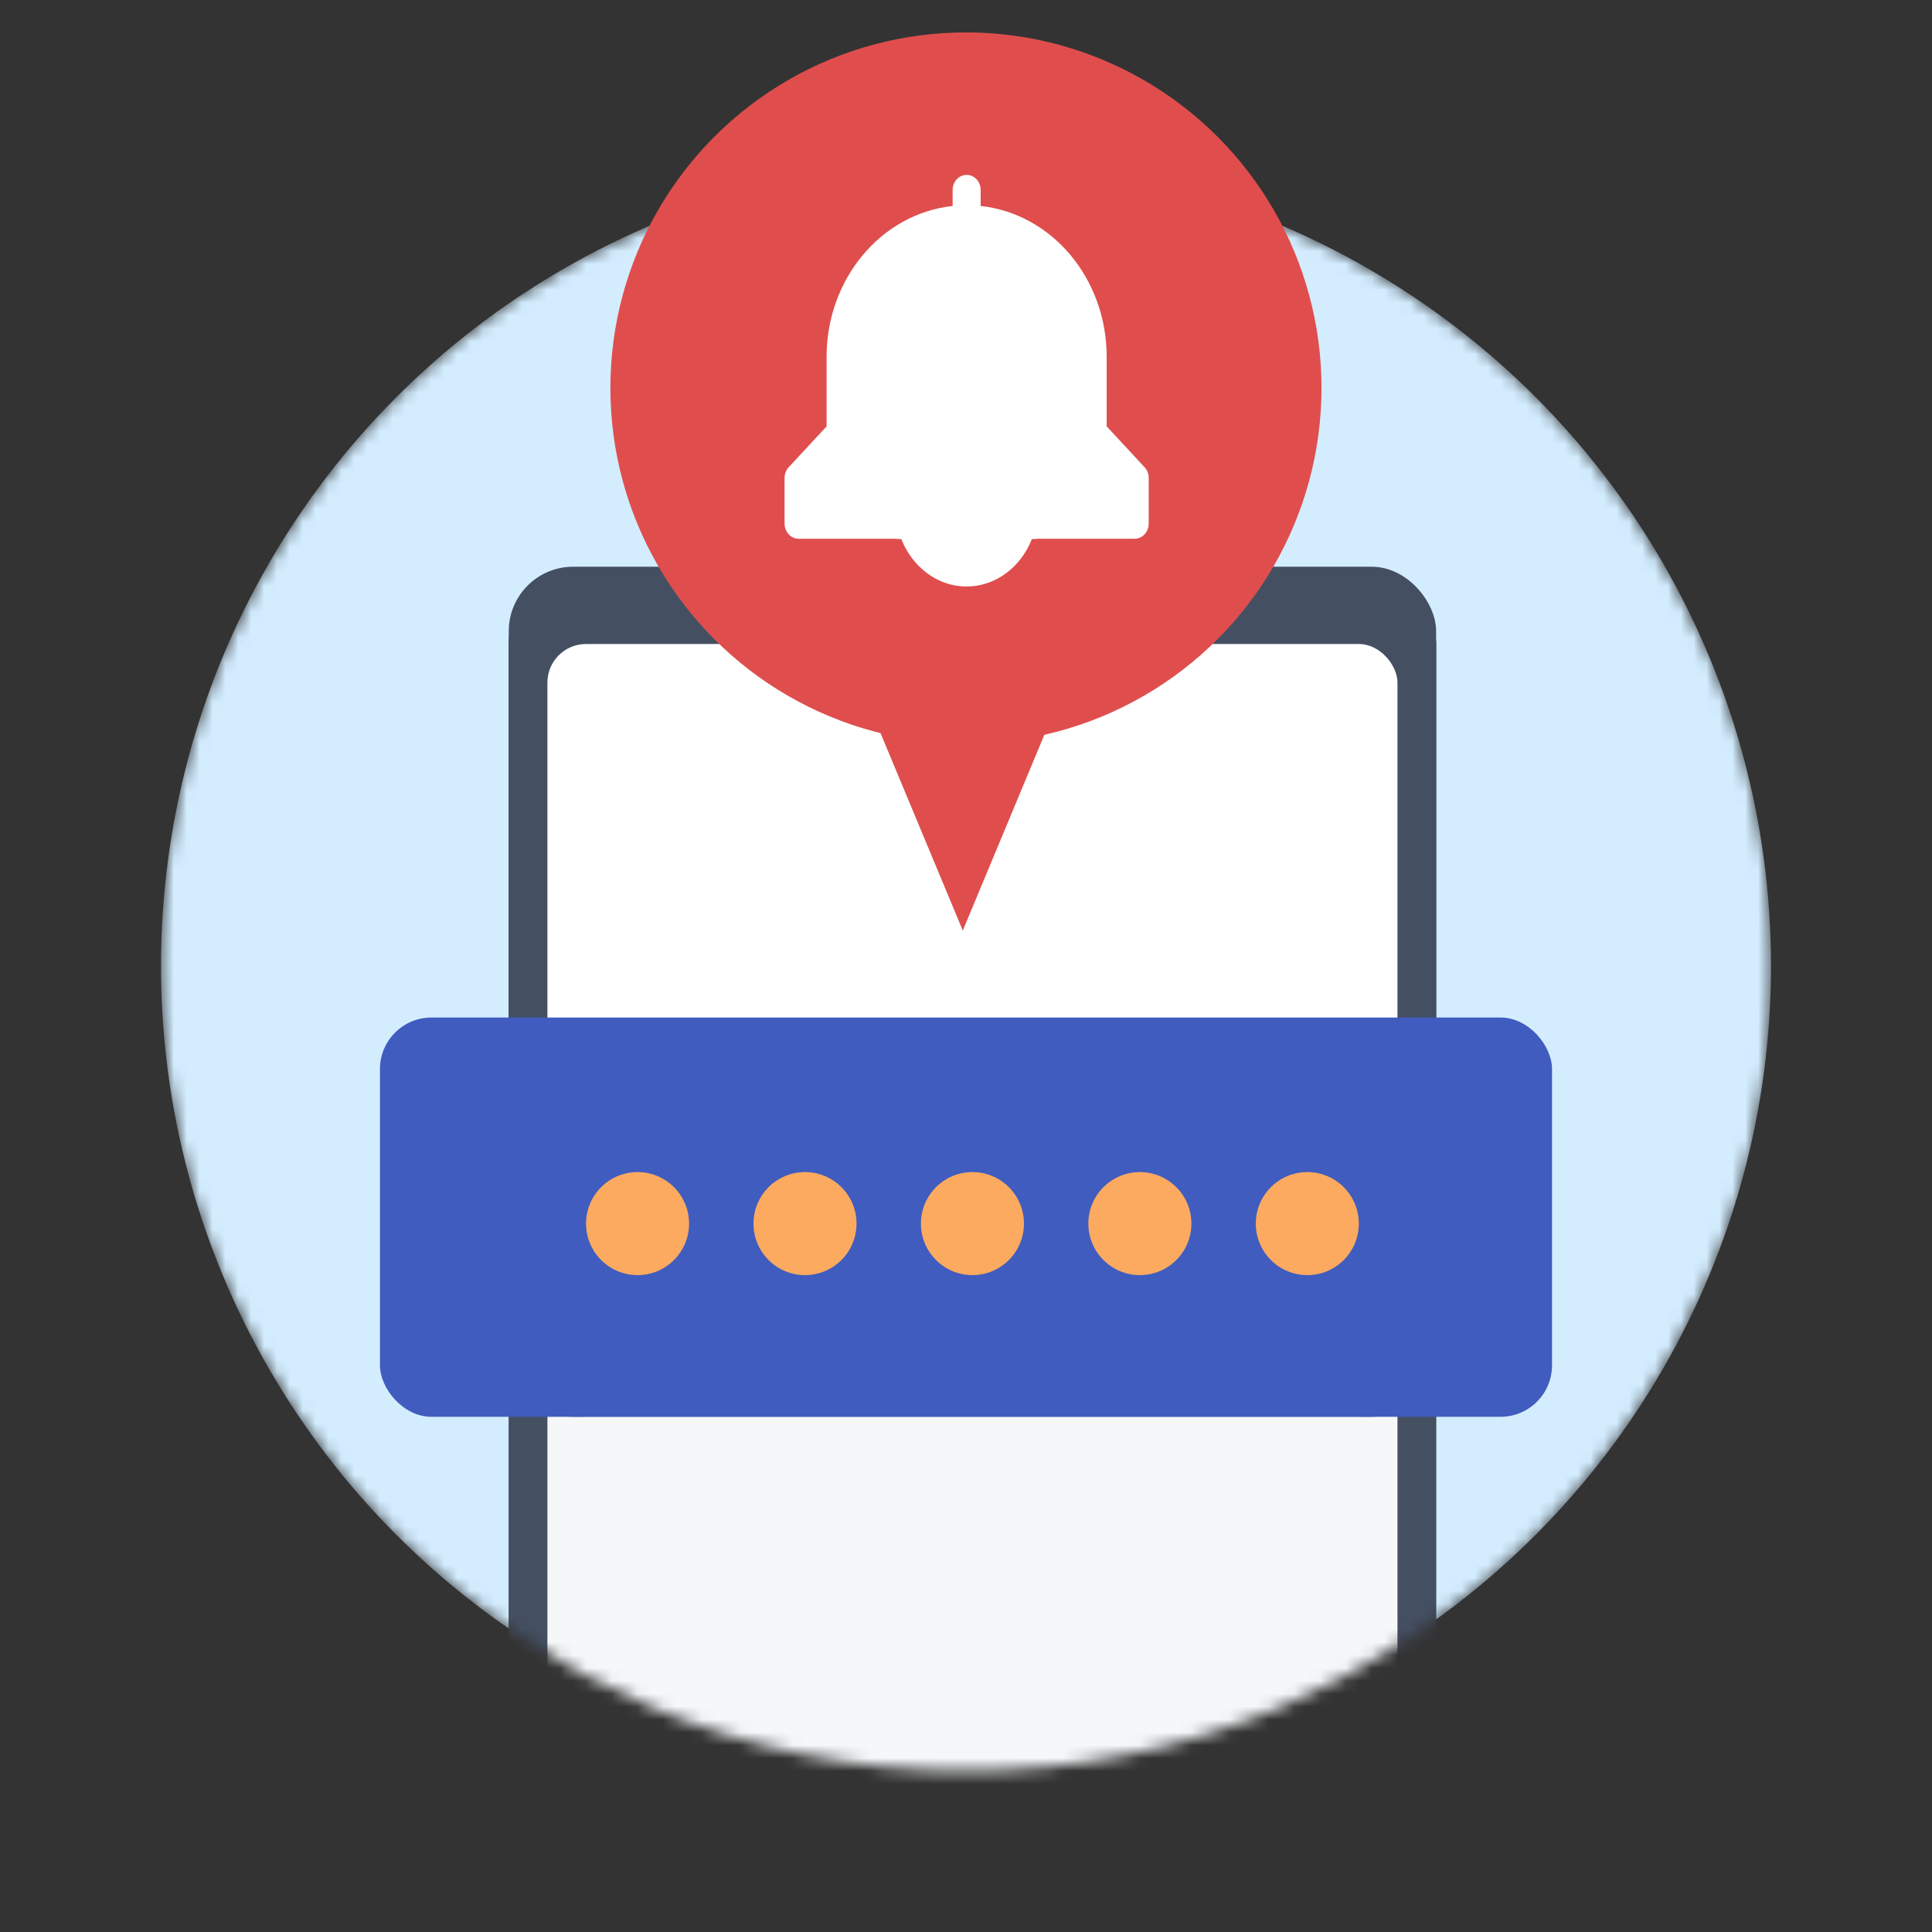 <svg width="150" height="150" viewBox="0 0 150 150" fill="none" xmlns="http://www.w3.org/2000/svg">
<rect x="0" y="0" width="150" height="150" fill="#333333" stroke="none"/>
<mask id="mask0_3645_74332" style="mask-type:alpha" maskUnits="userSpaceOnUse" x="12" y="12" width="126" height="126">
<circle cx="75" cy="75" r="62.5" fill="#D3EDFF"/>
</mask>
<g mask="url(#mask0_3645_74332)">
<circle cx="75" cy="75" r="62.5" fill="#D3EDFF"/>
<rect x="39.5" y="45" width="72" height="102" rx="5" fill="#444F62"/>
<rect x="39.5" y="45" width="72" height="102" rx="5" fill="#444F62"/>
<rect x="42.5" y="50" width="66" height="93" rx="3" fill="#F5F7F9"/>
</g>
<rect x="39.5" y="44" width="72" height="66" rx="5" fill="#444F62"/>
<rect x="42.5" y="50" width="66" height="60" rx="3" fill="white"/>
<rect x="29.5" y="79" width="91" height="31" rx="4" fill="#405CBF"/>
<circle cx="49.5" cy="95" r="4" fill="#FBAA5F"/>
<circle cx="62.5" cy="95" r="4" fill="#FBAA5F"/>
<circle cx="75.5" cy="95" r="4" fill="#FBAA5F"/>
<circle cx="88.5" cy="95" r="4" fill="#FBAA5F"/>
<circle cx="101.5" cy="95" r="4" fill="#FBAA5F"/>
<circle cx="74.996" cy="30.122" r="27.606" fill="#DF4E4D"/>
<path fill-rule="evenodd" clip-rule="evenodd" d="M74.75 72.251C74.751 72.25 74.752 72.25 74.752 72.251C74.752 72.252 74.754 72.251 74.754 72.25V72.242C74.754 72.242 74.754 72.242 74.754 72.241L82.218 54.328C82.696 53.18 81.852 51.914 80.608 51.914H74.754H74.748H68.894C67.65 51.914 66.806 53.18 67.284 54.328L74.748 72.241C74.748 72.242 74.748 72.242 74.748 72.242V72.25C74.748 72.251 74.75 72.252 74.75 72.251Z" fill="#DF4E4D"/>
<path d="M75.047 45.534C78.102 45.534 80.578 42.782 80.578 39.388C80.578 35.994 78.102 33.242 75.047 33.242C71.992 33.242 69.516 35.994 69.516 39.388C69.516 42.782 71.992 45.534 75.047 45.534Z" fill="white"/>
<path fill-rule="evenodd" clip-rule="evenodd" d="M75.05 13.578C75.65 13.578 76.137 14.1 76.137 14.743V15.991C81.694 16.595 85.924 21.657 85.923 27.702V33.104L88.87 36.282C89.074 36.504 89.187 36.805 89.186 37.118V40.649C89.186 41.299 88.699 41.826 88.098 41.826H80.487C80.487 41.834 80.487 41.842 80.487 41.85L69.612 41.849L69.613 41.826H62.002C61.401 41.826 60.914 41.299 60.914 40.649V37.118C60.912 36.805 61.026 36.504 61.229 36.282L64.176 33.104V27.702C64.176 21.657 68.406 16.595 73.962 15.991V14.743C73.962 14.1 74.449 13.578 75.05 13.578Z" fill="white"/>
</svg>
